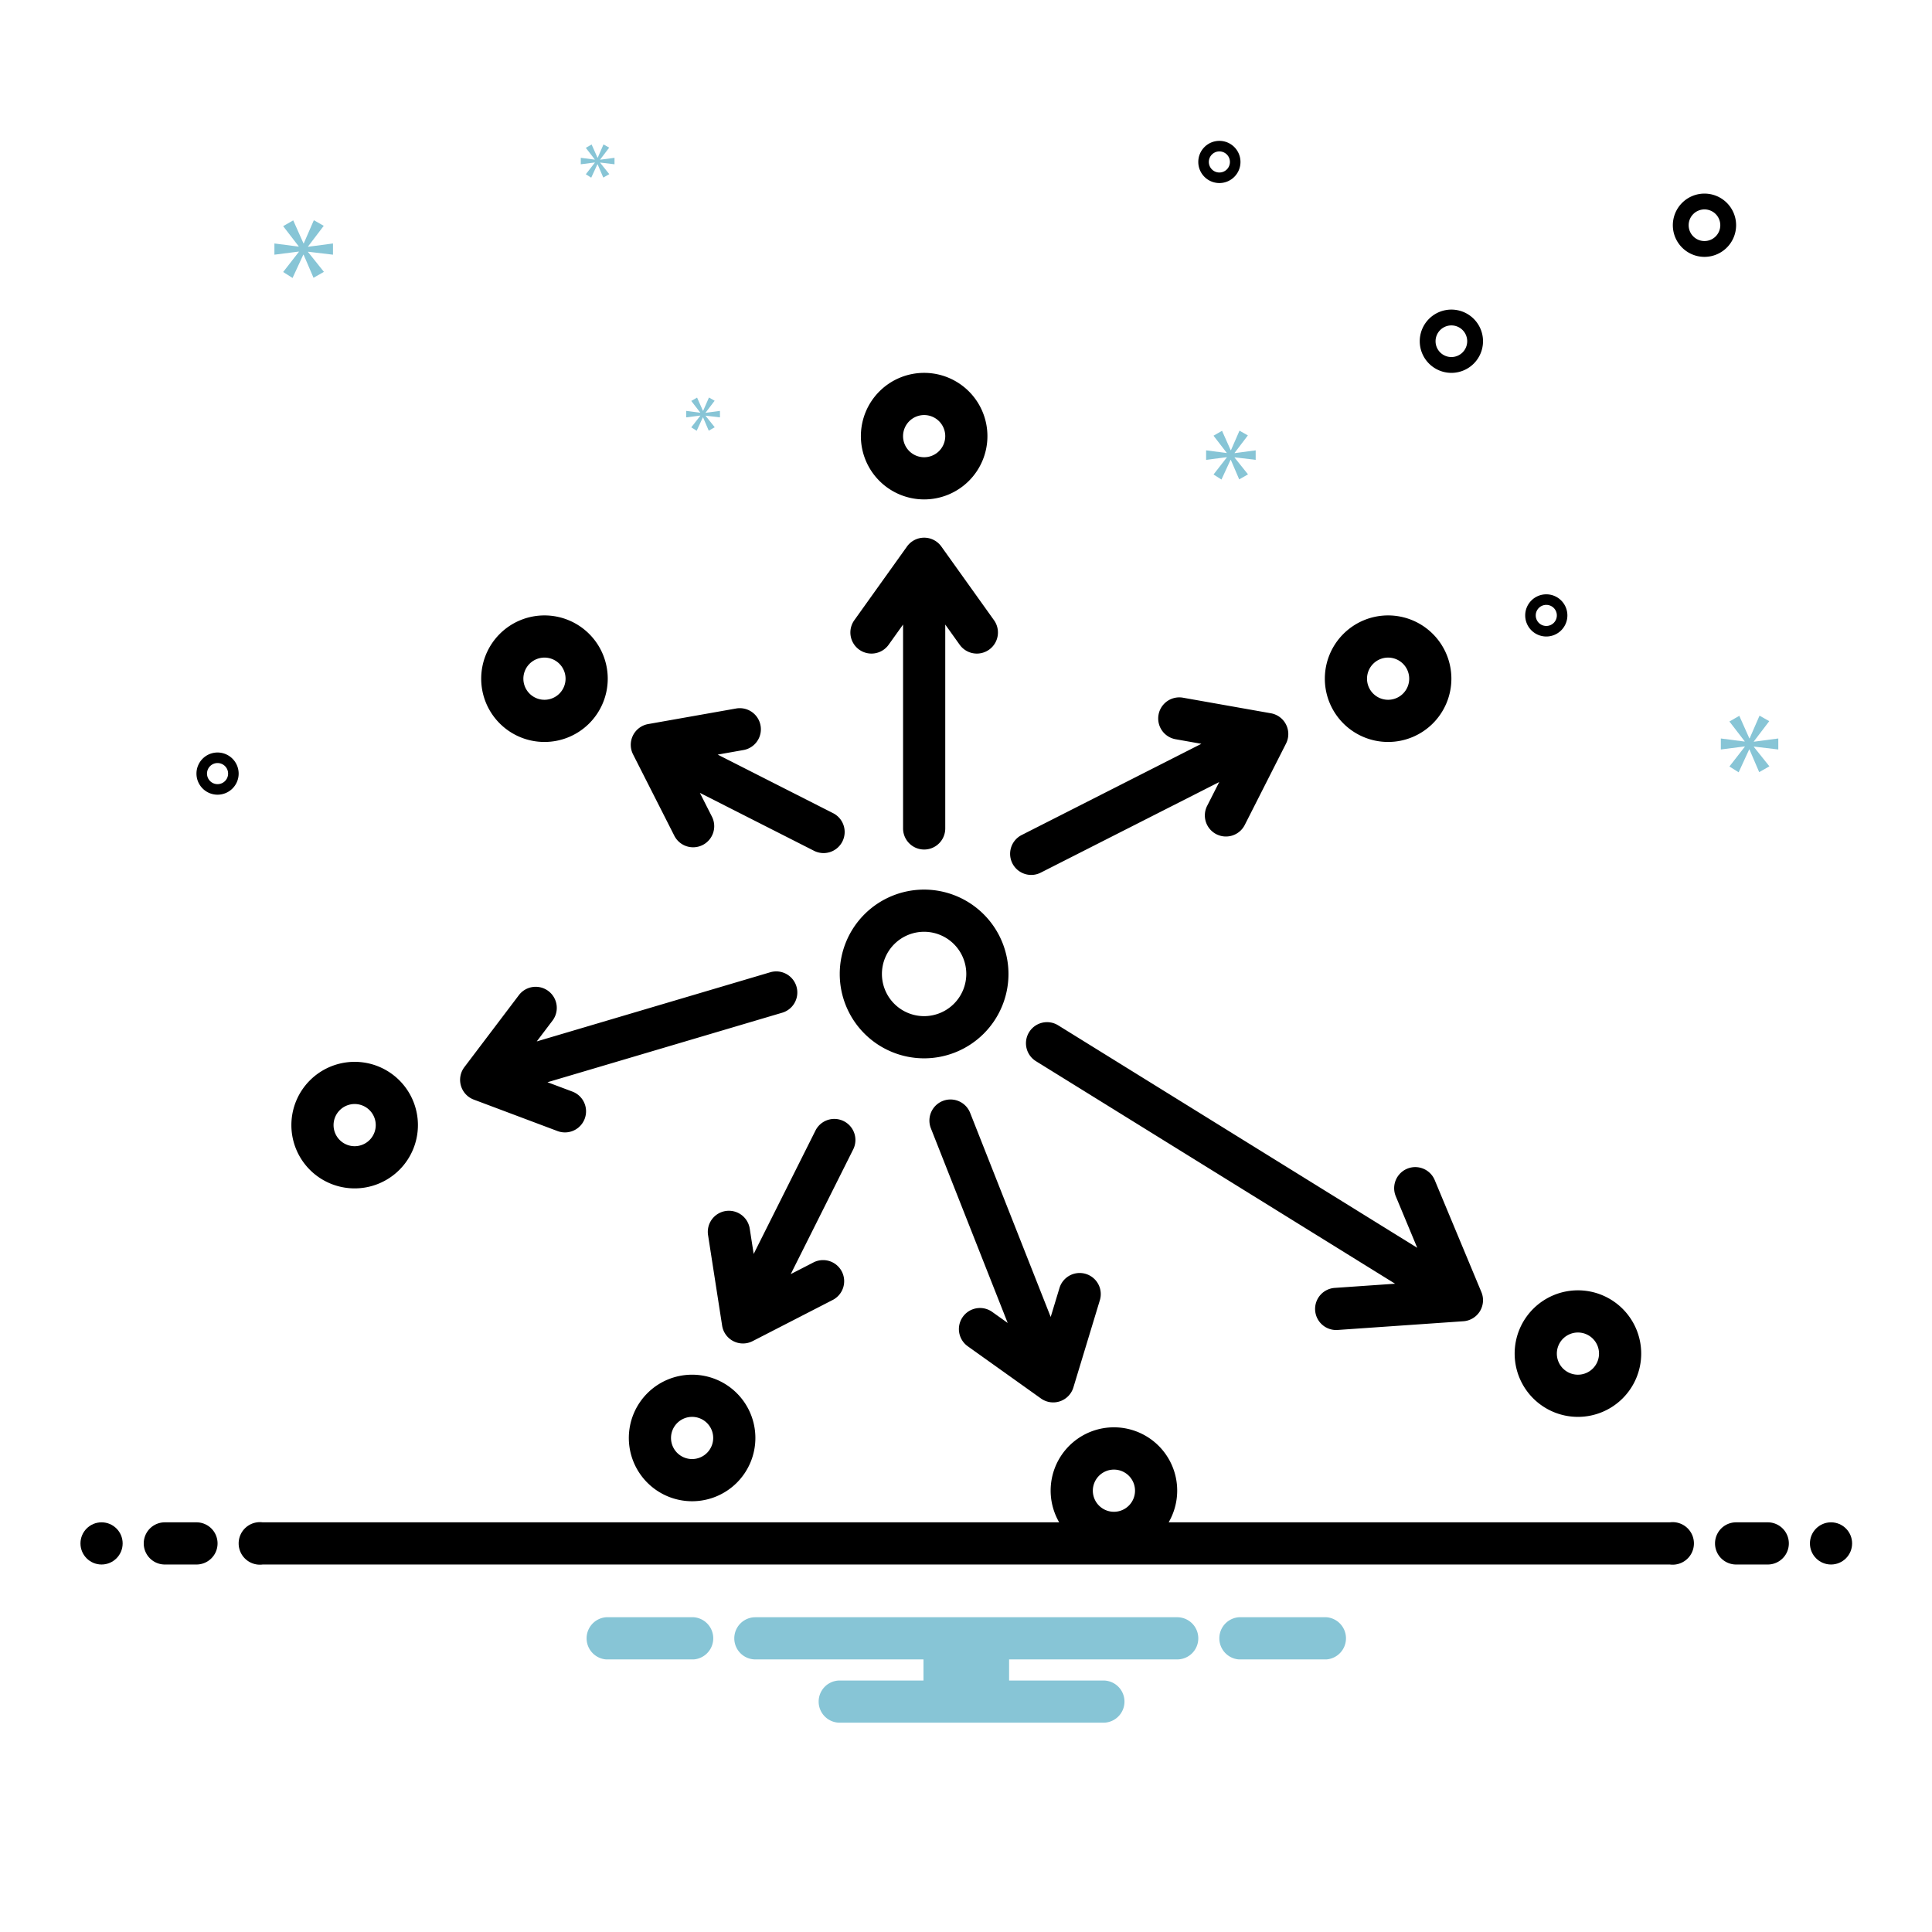 <svg id="SvgjsSvg1001" width="288" height="288" xmlns="http://www.w3.org/2000/svg" version="1.1" xmlns:xlink="http://www.w3.org/1999/xlink" xmlns:svgjs="http://svgjs.com/svgjs"><defs id="SvgjsDefs1002"></defs><g id="SvgjsG1008" transform="matrix(0.917,0,0,0.917,11.995,11.567)"><svg xmlns="http://www.w3.org/2000/svg" data-name="Layer 1" viewBox="0 0 168 168" width="288" height="288"><path fill="#000000" d="M73.845 54.246a2.001 2.001 0 0 0 2.791-.464l1.369-1.916v19.334a2 2 0 0 0 4 0v-19.334l1.369 1.916a2 2 0 0 0 3.255-2.326l-4.996-6.991a2.001 2.001 0 0 0-3.255 0l-4.996 6.991A2 2 0 0 0 73.845 54.246zM72.381 98.958a1.999 1.999 0 0 0-2.684.893l-5.859 11.698-.369-2.372a2 2 0 1 0-3.952.615l1.33 8.555a1.999 1.999 0 0 0 2.89 1.471l7.562-3.887a2 2 0 1 0-1.828-3.557l-2.118 1.089 5.921-11.821A1.999 1.999 0 0 0 72.381 98.958zM83.671 117.515a2 2 0 0 0 .467 2.789l6.942 4.952a2 2 0 0 0 3.076-1.047l2.51-8.271a2 2 0 0 0-3.828-1.162l-.834 2.75L84.364 98.169a2 2 0 1 0-3.721 1.469l7.283 18.456-1.466-1.046A1.999 1.999 0 0 0 83.671 117.515zM90.157 75.609a1.989 1.989 0 0 0 .904-.217l16.924-8.59L106.853 69.033a2 2 0 1 0 3.567 1.809l3.899-7.688a2 2 0 0 0-1.435-2.874l-8.337-1.477a2 2 0 0 0-.697 3.939l2.443.433L89.25 71.826a2 2 0 0 0 .907 3.783zM37.296 96.914l7.943 2.984A2 2 0 0 0 46.647 96.154l-2.361-.887 22.282-6.599A2 2 0 0 0 65.432 84.833L43.269 91.396l1.509-1.993a2 2 0 0 0-3.189-2.414L36.405 93.835a2 2 0 0 0 .891 3.079zM117.081 116.903a2 2 0 0 0 1.993 1.861c.046 0 .093-.002.14-.005l11.924-.827a2 2 0 0 0 1.708-2.765L128.415 104.534a2 2 0 0 0-3.692 1.539l2.039 4.895L92.712 89.87A2 2 0 1 0 90.606 93.271l34.056 21.102-5.724.397A1.999 1.999 0 0 0 117.081 116.903zM56.299 71.864a2 2 0 1 0 3.567-1.809l-1.131-2.229L69.533 73.306a2 2 0 1 0 1.811-3.566l-10.918-5.541 2.444-.433a2 2 0 0 0-.697-3.939l-8.338 1.476a2 2 0 0 0-1.435 2.874zM80 77a8 8 0 1 0 8 8A8.009 8.009 0 0 0 80 77zm0 12a4 4 0 1 1 4-4A4.004 4.004 0 0 1 80 89zM80.004 40a6 6 0 1 0-6-6A6 6 0 0 0 80.004 40zm0-8a2 2 0 1 1-2 2A2.002 2.002 0 0 1 80.004 32zM58 123a6 6 0 1 0 6 6A6 6 0 0 0 58 123zm0 8a2 2 0 1 1 2-2A2.002 2.002 0 0 1 58 131zM26 105.333a6 6 0 1 0-6-6A6 6 0 0 0 26 105.333zm0-8a2 2 0 1 1-2 2A2.002 2.002 0 0 1 26 97.333zM44 63a6 6 0 1 0-6-6A6 6 0 0 0 44 63zm0-8a2 2 0 1 1-2 2A2.002 2.002 0 0 1 44 55zM124 63a6 6 0 1 0-6-6A6 6 0 0 0 124 63zm0-8a2 2 0 1 1-2 2A2.002 2.002 0 0 1 124 55zM142 127a6 6 0 1 0-6-6A6 6 0 0 0 142 127zm0-8a2 2 0 1 1-2 2A2.002 2.002 0 0 1 142 119zM157 14a3 3 0 1 0-3 3A3.003 3.003 0 0 0 157 14zm-3 1.5a1.5 1.5 0 1 1 1.5-1.5A1.501 1.501 0 0 1 154 15.5zM130 28a3 3 0 1 0-3-3A3.003 3.003 0 0 0 130 28zm0-4.5a1.5 1.5 0 1 1-1.5 1.5A1.501 1.501 0 0 1 130 23.5zM139 53a2 2 0 1 0-2-2A2.002 2.002 0 0 0 139 53zm0-3a1 1 0 1 1-1 1A1.001 1.001 0 0 1 139 50zM108 10a2 2 0 1 0-2-2A2.002 2.002 0 0 0 108 10zm0-3a1 1 0 1 1-1 1A1.001 1.001 0 0 1 108 7zM13 64a2 2 0 1 0 2 2A2.002 2.002 0 0 0 13 64zm0 3a1 1 0 1 1 1-1A1.001 1.001 0 0 1 13 67z" class="color2d4356 svgShape"></path><circle cx="2" cy="139" r="2" fill="#000000" class="color2d4356 svgShape"></circle><path fill="#000000" d="M11 137H8a2 2 0 0 0 0 4h3a2 2 0 0 0 0-4zM160 137h-3a2 2 0 0 0 0 4h3a2 2 0 0 0 0-4z" class="color2d4356 svgShape"></path><circle cx="166" cy="139" r="2" fill="#000000" class="color2d4356 svgShape"></circle><path fill="#000000" d="M150.721,137h-47.531a6,6,0,1,0-10.381,0H17.279a2.017,2.017,0,1,0,0,4H150.721a2.017,2.017,0,1,0,0-4ZM98,132a2,2,0,1,1-2,2A2.002,2.002,0,0,1,98,132Z" class="color2d4356 svgShape"></path><polygon fill="#87c5d6" points="21.583 16.011 23.07 14.056 22.131 13.524 21.177 15.714 21.145 15.714 20.175 13.539 19.22 14.087 20.691 15.996 20.691 16.027 18.391 15.73 18.391 16.794 20.707 16.497 20.707 16.528 19.22 18.436 20.112 19 21.13 16.794 21.16 16.794 22.099 18.984 23.085 18.421 21.583 16.543 21.583 16.512 23.945 16.794 23.945 15.73 21.583 16.042 21.583 16.011" class="color0bceb2 svgShape"></polygon><polygon fill="#87c5d6" points="59.281 31.769 60.137 30.643 59.597 30.337 59.047 31.598 59.029 31.598 58.471 30.345 57.92 30.661 58.768 31.76 58.768 31.778 57.443 31.607 57.443 32.22 58.777 32.049 58.777 32.067 57.92 33.166 58.434 33.49 59.02 32.22 59.038 32.22 59.578 33.481 60.146 33.157 59.281 32.075 59.281 32.057 60.641 32.22 60.641 31.607 59.281 31.787 59.281 31.769" class="color0bceb2 svgShape"></polygon><polygon fill="#87c5d6" points="47.92 9.166 48.434 9.49 49.02 8.22 49.038 8.22 49.578 9.481 50.146 9.157 49.281 8.075 49.281 8.057 50.641 8.22 50.641 7.607 49.281 7.787 49.281 7.769 50.137 6.643 49.597 6.337 49.047 7.598 49.029 7.598 48.471 6.345 47.92 6.661 48.768 7.76 48.768 7.778 47.443 7.607 47.443 8.22 48.777 8.049 48.777 8.067 47.92 9.166" class="color0bceb2 svgShape"></polygon><polygon fill="#87c5d6" points="161 63.713 161 62.67 158.683 62.977 158.683 62.946 160.142 61.028 159.221 60.506 158.285 62.654 158.253 62.654 157.302 60.521 156.365 61.059 157.808 62.931 157.808 62.962 155.552 62.67 155.552 63.713 157.823 63.422 157.823 63.453 156.365 65.325 157.24 65.878 158.238 63.713 158.268 63.713 159.189 65.862 160.156 65.31 158.683 63.468 158.683 63.437 161 63.713" class="color0bceb2 svgShape"></polygon><polygon fill="#87c5d6" points="107.444 37.638 108.198 38.115 109.06 36.248 109.085 36.248 109.88 38.101 110.714 37.625 109.443 36.036 109.443 36.009 111.442 36.248 111.442 35.348 109.443 35.612 109.443 35.586 110.701 33.931 109.907 33.481 109.099 35.334 109.073 35.334 108.252 33.494 107.444 33.958 108.689 35.573 108.689 35.599 106.742 35.348 106.742 36.248 108.702 35.996 108.702 36.023 107.444 37.638" class="color0bceb2 svgShape"></polygon><path fill="#87c5d6" d="M118.154 146h-8.308a2.006 2.006 0 0 0 0 4h8.308a2.006 2.006 0 0 0 0-4zM58.154 146H49.846a2.006 2.006 0 0 0 0 4h8.308a2.006 2.006 0 0 0 0-4zM104 146H64a2 2 0 0 0 0 4H79.94v2H72a2 2 0 0 0 0 4H97a2 2 0 0 0 0-4H88.06v-2H104a2 2 0 0 0 0-4z" class="color0bceb2 svgShape"></path></svg></g></svg>